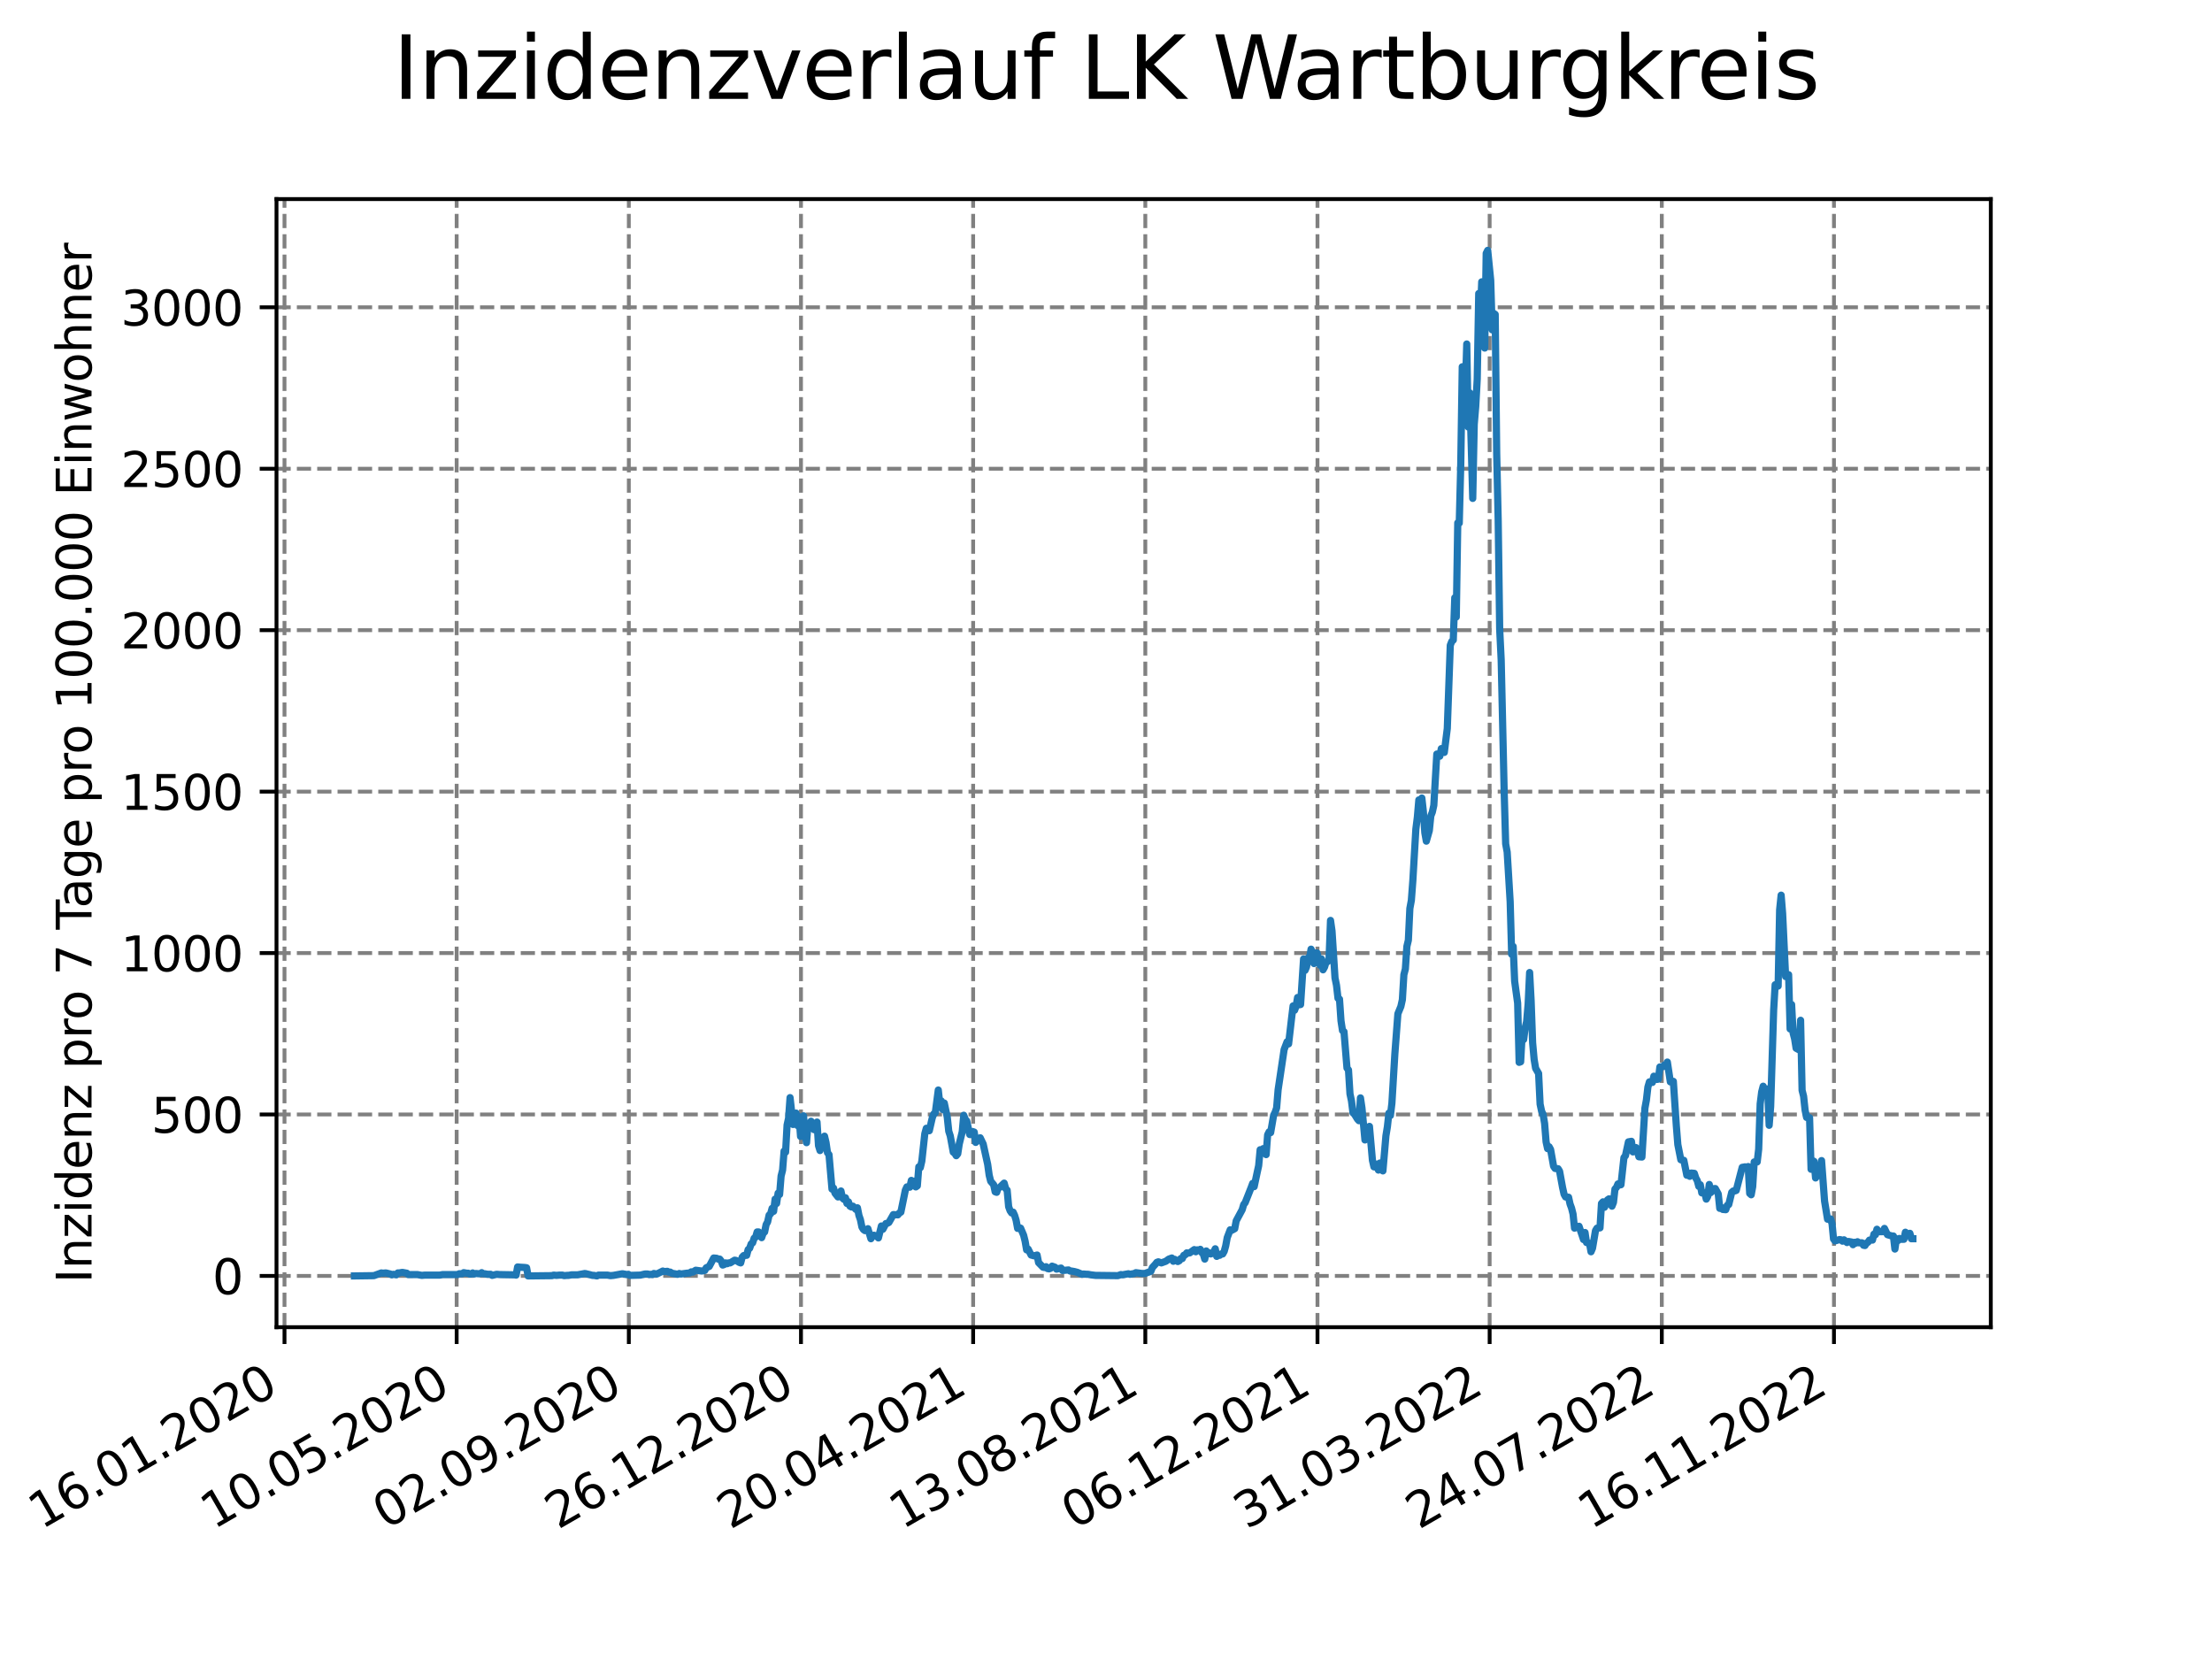 <?xml version="1.0" encoding="utf-8" standalone="no"?>
<!DOCTYPE svg PUBLIC "-//W3C//DTD SVG 1.1//EN"
  "http://www.w3.org/Graphics/SVG/1.1/DTD/svg11.dtd">
<svg xmlns:xlink="http://www.w3.org/1999/xlink" width="460.8pt" height="345.6pt" viewBox="0 0 460.8 345.6" xmlns="http://www.w3.org/2000/svg" version="1.1">
 <defs>
  <style type="text/css">*{stroke-linejoin: round; stroke-linecap: butt}</style>
 </defs>
 <g id="figure_1">
  <g id="patch_1">
   <path d="M 0 345.6 
L 460.8 345.6 
L 460.8 0 
L 0 0 
z
" style="fill: #ffffff"/>
  </g>
  <g id="axes_1">
   <g id="patch_2">
    <path d="M 57.6 276.48 
L 414.72 276.48 
L 414.72 41.472 
L 57.6 41.472 
z
" style="fill: #ffffff"/>
   </g>
   <g id="matplotlib.axis_1">
    <g id="xtick_1">
     <g id="line2d_1">
      <path d="M 59.266 276.48 
L 59.266 41.472 
" clip-path="url(#pef81697535)" style="fill: none; stroke-dasharray: 2.96,1.28; stroke-dashoffset: 0; stroke: #808080; stroke-width: 0.8"/>
     </g>
     <g id="line2d_2">
      <defs>
       <path id="m526fac018f" d="M 0 0 
L 0 3.5 
" style="stroke: #000000; stroke-width: 0.8"/>
      </defs>
      <g>
       <use xlink:href="#m526fac018f" x="59.266" y="276.48" style="stroke: #000000; stroke-width: 0.8"/>
      </g>
     </g>
     <g id="text_1">
      <!-- 16.01.2020 -->
      <g transform="translate(8.641 318.689) rotate(-30) scale(0.1 -0.1)">
       <defs>
        <path id="DejaVuSans-31" d="M 794 531 
L 1825 531 
L 1825 4091 
L 703 3866 
L 703 4441 
L 1819 4666 
L 2450 4666 
L 2450 531 
L 3481 531 
L 3481 0 
L 794 0 
L 794 531 
z
" transform="scale(0.016)"/>
        <path id="DejaVuSans-36" d="M 2113 2584 
Q 1688 2584 1439 2293 
Q 1191 2003 1191 1497 
Q 1191 994 1439 701 
Q 1688 409 2113 409 
Q 2538 409 2786 701 
Q 3034 994 3034 1497 
Q 3034 2003 2786 2293 
Q 2538 2584 2113 2584 
z
M 3366 4563 
L 3366 3988 
Q 3128 4100 2886 4159 
Q 2644 4219 2406 4219 
Q 1781 4219 1451 3797 
Q 1122 3375 1075 2522 
Q 1259 2794 1537 2939 
Q 1816 3084 2150 3084 
Q 2853 3084 3261 2657 
Q 3669 2231 3669 1497 
Q 3669 778 3244 343 
Q 2819 -91 2113 -91 
Q 1303 -91 875 529 
Q 447 1150 447 2328 
Q 447 3434 972 4092 
Q 1497 4750 2381 4750 
Q 2619 4750 2861 4703 
Q 3103 4656 3366 4563 
z
" transform="scale(0.016)"/>
        <path id="DejaVuSans-2e" d="M 684 794 
L 1344 794 
L 1344 0 
L 684 0 
L 684 794 
z
" transform="scale(0.016)"/>
        <path id="DejaVuSans-30" d="M 2034 4250 
Q 1547 4250 1301 3770 
Q 1056 3291 1056 2328 
Q 1056 1369 1301 889 
Q 1547 409 2034 409 
Q 2525 409 2770 889 
Q 3016 1369 3016 2328 
Q 3016 3291 2770 3770 
Q 2525 4250 2034 4250 
z
M 2034 4750 
Q 2819 4750 3233 4129 
Q 3647 3509 3647 2328 
Q 3647 1150 3233 529 
Q 2819 -91 2034 -91 
Q 1250 -91 836 529 
Q 422 1150 422 2328 
Q 422 3509 836 4129 
Q 1250 4750 2034 4750 
z
" transform="scale(0.016)"/>
        <path id="DejaVuSans-32" d="M 1228 531 
L 3431 531 
L 3431 0 
L 469 0 
L 469 531 
Q 828 903 1448 1529 
Q 2069 2156 2228 2338 
Q 2531 2678 2651 2914 
Q 2772 3150 2772 3378 
Q 2772 3750 2511 3984 
Q 2250 4219 1831 4219 
Q 1534 4219 1204 4116 
Q 875 4013 500 3803 
L 500 4441 
Q 881 4594 1212 4672 
Q 1544 4750 1819 4750 
Q 2544 4750 2975 4387 
Q 3406 4025 3406 3419 
Q 3406 3131 3298 2873 
Q 3191 2616 2906 2266 
Q 2828 2175 2409 1742 
Q 1991 1309 1228 531 
z
" transform="scale(0.016)"/>
       </defs>
       <use xlink:href="#DejaVuSans-31"/>
       <use xlink:href="#DejaVuSans-36" x="63.623"/>
       <use xlink:href="#DejaVuSans-2e" x="127.246"/>
       <use xlink:href="#DejaVuSans-30" x="159.033"/>
       <use xlink:href="#DejaVuSans-31" x="222.656"/>
       <use xlink:href="#DejaVuSans-2e" x="286.279"/>
       <use xlink:href="#DejaVuSans-32" x="318.066"/>
       <use xlink:href="#DejaVuSans-30" x="381.689"/>
       <use xlink:href="#DejaVuSans-32" x="445.312"/>
       <use xlink:href="#DejaVuSans-30" x="508.936"/>
      </g>
     </g>
    </g>
    <g id="xtick_2">
     <g id="line2d_3">
      <path d="M 95.131 276.48 
L 95.131 41.472 
" clip-path="url(#pef81697535)" style="fill: none; stroke-dasharray: 2.96,1.28; stroke-dashoffset: 0; stroke: #808080; stroke-width: 0.8"/>
     </g>
     <g id="line2d_4">
      <g>
       <use xlink:href="#m526fac018f" x="95.131" y="276.48" style="stroke: #000000; stroke-width: 0.8"/>
      </g>
     </g>
     <g id="text_2">
      <!-- 10.05.2020 -->
      <g transform="translate(44.505 318.689) rotate(-30) scale(0.1 -0.1)">
       <defs>
        <path id="DejaVuSans-35" d="M 691 4666 
L 3169 4666 
L 3169 4134 
L 1269 4134 
L 1269 2991 
Q 1406 3038 1543 3061 
Q 1681 3084 1819 3084 
Q 2600 3084 3056 2656 
Q 3513 2228 3513 1497 
Q 3513 744 3044 326 
Q 2575 -91 1722 -91 
Q 1428 -91 1123 -41 
Q 819 9 494 109 
L 494 744 
Q 775 591 1075 516 
Q 1375 441 1709 441 
Q 2250 441 2565 725 
Q 2881 1009 2881 1497 
Q 2881 1984 2565 2268 
Q 2250 2553 1709 2553 
Q 1456 2553 1204 2497 
Q 953 2441 691 2322 
L 691 4666 
z
" transform="scale(0.016)"/>
       </defs>
       <use xlink:href="#DejaVuSans-31"/>
       <use xlink:href="#DejaVuSans-30" x="63.623"/>
       <use xlink:href="#DejaVuSans-2e" x="127.246"/>
       <use xlink:href="#DejaVuSans-30" x="159.033"/>
       <use xlink:href="#DejaVuSans-35" x="222.656"/>
       <use xlink:href="#DejaVuSans-2e" x="286.279"/>
       <use xlink:href="#DejaVuSans-32" x="318.066"/>
       <use xlink:href="#DejaVuSans-30" x="381.689"/>
       <use xlink:href="#DejaVuSans-32" x="445.312"/>
       <use xlink:href="#DejaVuSans-30" x="508.936"/>
      </g>
     </g>
    </g>
    <g id="xtick_3">
     <g id="line2d_5">
      <path d="M 130.996 276.48 
L 130.996 41.472 
" clip-path="url(#pef81697535)" style="fill: none; stroke-dasharray: 2.96,1.28; stroke-dashoffset: 0; stroke: #808080; stroke-width: 0.8"/>
     </g>
     <g id="line2d_6">
      <g>
       <use xlink:href="#m526fac018f" x="130.996" y="276.48" style="stroke: #000000; stroke-width: 0.8"/>
      </g>
     </g>
     <g id="text_3">
      <!-- 02.09.2020 -->
      <g transform="translate(80.37 318.689) rotate(-30) scale(0.1 -0.1)">
       <defs>
        <path id="DejaVuSans-39" d="M 703 97 
L 703 672 
Q 941 559 1184 500 
Q 1428 441 1663 441 
Q 2288 441 2617 861 
Q 2947 1281 2994 2138 
Q 2813 1869 2534 1725 
Q 2256 1581 1919 1581 
Q 1219 1581 811 2004 
Q 403 2428 403 3163 
Q 403 3881 828 4315 
Q 1253 4750 1959 4750 
Q 2769 4750 3195 4129 
Q 3622 3509 3622 2328 
Q 3622 1225 3098 567 
Q 2575 -91 1691 -91 
Q 1453 -91 1209 -44 
Q 966 3 703 97 
z
M 1959 2075 
Q 2384 2075 2632 2365 
Q 2881 2656 2881 3163 
Q 2881 3666 2632 3958 
Q 2384 4250 1959 4250 
Q 1534 4250 1286 3958 
Q 1038 3666 1038 3163 
Q 1038 2656 1286 2365 
Q 1534 2075 1959 2075 
z
" transform="scale(0.016)"/>
       </defs>
       <use xlink:href="#DejaVuSans-30"/>
       <use xlink:href="#DejaVuSans-32" x="63.623"/>
       <use xlink:href="#DejaVuSans-2e" x="127.246"/>
       <use xlink:href="#DejaVuSans-30" x="159.033"/>
       <use xlink:href="#DejaVuSans-39" x="222.656"/>
       <use xlink:href="#DejaVuSans-2e" x="286.279"/>
       <use xlink:href="#DejaVuSans-32" x="318.066"/>
       <use xlink:href="#DejaVuSans-30" x="381.689"/>
       <use xlink:href="#DejaVuSans-32" x="445.312"/>
       <use xlink:href="#DejaVuSans-30" x="508.936"/>
      </g>
     </g>
    </g>
    <g id="xtick_4">
     <g id="line2d_7">
      <path d="M 166.86 276.48 
L 166.86 41.472 
" clip-path="url(#pef81697535)" style="fill: none; stroke-dasharray: 2.96,1.28; stroke-dashoffset: 0; stroke: #808080; stroke-width: 0.8"/>
     </g>
     <g id="line2d_8">
      <g>
       <use xlink:href="#m526fac018f" x="166.86" y="276.48" style="stroke: #000000; stroke-width: 0.8"/>
      </g>
     </g>
     <g id="text_4">
      <!-- 26.12.2020 -->
      <g transform="translate(116.235 318.689) rotate(-30) scale(0.1 -0.1)">
       <use xlink:href="#DejaVuSans-32"/>
       <use xlink:href="#DejaVuSans-36" x="63.623"/>
       <use xlink:href="#DejaVuSans-2e" x="127.246"/>
       <use xlink:href="#DejaVuSans-31" x="159.033"/>
       <use xlink:href="#DejaVuSans-32" x="222.656"/>
       <use xlink:href="#DejaVuSans-2e" x="286.279"/>
       <use xlink:href="#DejaVuSans-32" x="318.066"/>
       <use xlink:href="#DejaVuSans-30" x="381.689"/>
       <use xlink:href="#DejaVuSans-32" x="445.312"/>
       <use xlink:href="#DejaVuSans-30" x="508.936"/>
      </g>
     </g>
    </g>
    <g id="xtick_5">
     <g id="line2d_9">
      <path d="M 202.725 276.48 
L 202.725 41.472 
" clip-path="url(#pef81697535)" style="fill: none; stroke-dasharray: 2.96,1.28; stroke-dashoffset: 0; stroke: #808080; stroke-width: 0.8"/>
     </g>
     <g id="line2d_10">
      <g>
       <use xlink:href="#m526fac018f" x="202.725" y="276.48" style="stroke: #000000; stroke-width: 0.8"/>
      </g>
     </g>
     <g id="text_5">
      <!-- 20.04.2021 -->
      <g transform="translate(152.1 318.689) rotate(-30) scale(0.1 -0.1)">
       <defs>
        <path id="DejaVuSans-34" d="M 2419 4116 
L 825 1625 
L 2419 1625 
L 2419 4116 
z
M 2253 4666 
L 3047 4666 
L 3047 1625 
L 3713 1625 
L 3713 1100 
L 3047 1100 
L 3047 0 
L 2419 0 
L 2419 1100 
L 313 1100 
L 313 1709 
L 2253 4666 
z
" transform="scale(0.016)"/>
       </defs>
       <use xlink:href="#DejaVuSans-32"/>
       <use xlink:href="#DejaVuSans-30" x="63.623"/>
       <use xlink:href="#DejaVuSans-2e" x="127.246"/>
       <use xlink:href="#DejaVuSans-30" x="159.033"/>
       <use xlink:href="#DejaVuSans-34" x="222.656"/>
       <use xlink:href="#DejaVuSans-2e" x="286.279"/>
       <use xlink:href="#DejaVuSans-32" x="318.066"/>
       <use xlink:href="#DejaVuSans-30" x="381.689"/>
       <use xlink:href="#DejaVuSans-32" x="445.312"/>
       <use xlink:href="#DejaVuSans-31" x="508.936"/>
      </g>
     </g>
    </g>
    <g id="xtick_6">
     <g id="line2d_11">
      <path d="M 238.59 276.48 
L 238.59 41.472 
" clip-path="url(#pef81697535)" style="fill: none; stroke-dasharray: 2.96,1.28; stroke-dashoffset: 0; stroke: #808080; stroke-width: 0.8"/>
     </g>
     <g id="line2d_12">
      <g>
       <use xlink:href="#m526fac018f" x="238.59" y="276.48" style="stroke: #000000; stroke-width: 0.8"/>
      </g>
     </g>
     <g id="text_6">
      <!-- 13.08.2021 -->
      <g transform="translate(187.965 318.689) rotate(-30) scale(0.1 -0.1)">
       <defs>
        <path id="DejaVuSans-33" d="M 2597 2516 
Q 3050 2419 3304 2112 
Q 3559 1806 3559 1356 
Q 3559 666 3084 287 
Q 2609 -91 1734 -91 
Q 1441 -91 1130 -33 
Q 819 25 488 141 
L 488 750 
Q 750 597 1062 519 
Q 1375 441 1716 441 
Q 2309 441 2620 675 
Q 2931 909 2931 1356 
Q 2931 1769 2642 2001 
Q 2353 2234 1838 2234 
L 1294 2234 
L 1294 2753 
L 1863 2753 
Q 2328 2753 2575 2939 
Q 2822 3125 2822 3475 
Q 2822 3834 2567 4026 
Q 2313 4219 1838 4219 
Q 1578 4219 1281 4162 
Q 984 4106 628 3988 
L 628 4550 
Q 988 4650 1302 4700 
Q 1616 4750 1894 4750 
Q 2613 4750 3031 4423 
Q 3450 4097 3450 3541 
Q 3450 3153 3228 2886 
Q 3006 2619 2597 2516 
z
" transform="scale(0.016)"/>
        <path id="DejaVuSans-38" d="M 2034 2216 
Q 1584 2216 1326 1975 
Q 1069 1734 1069 1313 
Q 1069 891 1326 650 
Q 1584 409 2034 409 
Q 2484 409 2743 651 
Q 3003 894 3003 1313 
Q 3003 1734 2745 1975 
Q 2488 2216 2034 2216 
z
M 1403 2484 
Q 997 2584 770 2862 
Q 544 3141 544 3541 
Q 544 4100 942 4425 
Q 1341 4750 2034 4750 
Q 2731 4750 3128 4425 
Q 3525 4100 3525 3541 
Q 3525 3141 3298 2862 
Q 3072 2584 2669 2484 
Q 3125 2378 3379 2068 
Q 3634 1759 3634 1313 
Q 3634 634 3220 271 
Q 2806 -91 2034 -91 
Q 1263 -91 848 271 
Q 434 634 434 1313 
Q 434 1759 690 2068 
Q 947 2378 1403 2484 
z
M 1172 3481 
Q 1172 3119 1398 2916 
Q 1625 2713 2034 2713 
Q 2441 2713 2670 2916 
Q 2900 3119 2900 3481 
Q 2900 3844 2670 4047 
Q 2441 4250 2034 4250 
Q 1625 4250 1398 4047 
Q 1172 3844 1172 3481 
z
" transform="scale(0.016)"/>
       </defs>
       <use xlink:href="#DejaVuSans-31"/>
       <use xlink:href="#DejaVuSans-33" x="63.623"/>
       <use xlink:href="#DejaVuSans-2e" x="127.246"/>
       <use xlink:href="#DejaVuSans-30" x="159.033"/>
       <use xlink:href="#DejaVuSans-38" x="222.656"/>
       <use xlink:href="#DejaVuSans-2e" x="286.279"/>
       <use xlink:href="#DejaVuSans-32" x="318.066"/>
       <use xlink:href="#DejaVuSans-30" x="381.689"/>
       <use xlink:href="#DejaVuSans-32" x="445.312"/>
       <use xlink:href="#DejaVuSans-31" x="508.936"/>
      </g>
     </g>
    </g>
    <g id="xtick_7">
     <g id="line2d_13">
      <path d="M 274.455 276.48 
L 274.455 41.472 
" clip-path="url(#pef81697535)" style="fill: none; stroke-dasharray: 2.96,1.28; stroke-dashoffset: 0; stroke: #808080; stroke-width: 0.8"/>
     </g>
     <g id="line2d_14">
      <g>
       <use xlink:href="#m526fac018f" x="274.455" y="276.48" style="stroke: #000000; stroke-width: 0.8"/>
      </g>
     </g>
     <g id="text_7">
      <!-- 06.12.2021 -->
      <g transform="translate(223.83 318.689) rotate(-30) scale(0.1 -0.1)">
       <use xlink:href="#DejaVuSans-30"/>
       <use xlink:href="#DejaVuSans-36" x="63.623"/>
       <use xlink:href="#DejaVuSans-2e" x="127.246"/>
       <use xlink:href="#DejaVuSans-31" x="159.033"/>
       <use xlink:href="#DejaVuSans-32" x="222.656"/>
       <use xlink:href="#DejaVuSans-2e" x="286.279"/>
       <use xlink:href="#DejaVuSans-32" x="318.066"/>
       <use xlink:href="#DejaVuSans-30" x="381.689"/>
       <use xlink:href="#DejaVuSans-32" x="445.312"/>
       <use xlink:href="#DejaVuSans-31" x="508.936"/>
      </g>
     </g>
    </g>
    <g id="xtick_8">
     <g id="line2d_15">
      <path d="M 310.32 276.48 
L 310.32 41.472 
" clip-path="url(#pef81697535)" style="fill: none; stroke-dasharray: 2.96,1.28; stroke-dashoffset: 0; stroke: #808080; stroke-width: 0.8"/>
     </g>
     <g id="line2d_16">
      <g>
       <use xlink:href="#m526fac018f" x="310.32" y="276.48" style="stroke: #000000; stroke-width: 0.8"/>
      </g>
     </g>
     <g id="text_8">
      <!-- 31.03.2022 -->
      <g transform="translate(259.694 318.689) rotate(-30) scale(0.1 -0.1)">
       <use xlink:href="#DejaVuSans-33"/>
       <use xlink:href="#DejaVuSans-31" x="63.623"/>
       <use xlink:href="#DejaVuSans-2e" x="127.246"/>
       <use xlink:href="#DejaVuSans-30" x="159.033"/>
       <use xlink:href="#DejaVuSans-33" x="222.656"/>
       <use xlink:href="#DejaVuSans-2e" x="286.279"/>
       <use xlink:href="#DejaVuSans-32" x="318.066"/>
       <use xlink:href="#DejaVuSans-30" x="381.689"/>
       <use xlink:href="#DejaVuSans-32" x="445.312"/>
       <use xlink:href="#DejaVuSans-32" x="508.936"/>
      </g>
     </g>
    </g>
    <g id="xtick_9">
     <g id="line2d_17">
      <path d="M 346.184 276.48 
L 346.184 41.472 
" clip-path="url(#pef81697535)" style="fill: none; stroke-dasharray: 2.96,1.28; stroke-dashoffset: 0; stroke: #808080; stroke-width: 0.8"/>
     </g>
     <g id="line2d_18">
      <g>
       <use xlink:href="#m526fac018f" x="346.184" y="276.48" style="stroke: #000000; stroke-width: 0.8"/>
      </g>
     </g>
     <g id="text_9">
      <!-- 24.07.2022 -->
      <g transform="translate(295.559 318.689) rotate(-30) scale(0.1 -0.1)">
       <defs>
        <path id="DejaVuSans-37" d="M 525 4666 
L 3525 4666 
L 3525 4397 
L 1831 0 
L 1172 0 
L 2766 4134 
L 525 4134 
L 525 4666 
z
" transform="scale(0.016)"/>
       </defs>
       <use xlink:href="#DejaVuSans-32"/>
       <use xlink:href="#DejaVuSans-34" x="63.623"/>
       <use xlink:href="#DejaVuSans-2e" x="127.246"/>
       <use xlink:href="#DejaVuSans-30" x="159.033"/>
       <use xlink:href="#DejaVuSans-37" x="222.656"/>
       <use xlink:href="#DejaVuSans-2e" x="286.279"/>
       <use xlink:href="#DejaVuSans-32" x="318.066"/>
       <use xlink:href="#DejaVuSans-30" x="381.689"/>
       <use xlink:href="#DejaVuSans-32" x="445.312"/>
       <use xlink:href="#DejaVuSans-32" x="508.936"/>
      </g>
     </g>
    </g>
    <g id="xtick_10">
     <g id="line2d_19">
      <path d="M 382.049 276.48 
L 382.049 41.472 
" clip-path="url(#pef81697535)" style="fill: none; stroke-dasharray: 2.96,1.28; stroke-dashoffset: 0; stroke: #808080; stroke-width: 0.8"/>
     </g>
     <g id="line2d_20">
      <g>
       <use xlink:href="#m526fac018f" x="382.049" y="276.48" style="stroke: #000000; stroke-width: 0.8"/>
      </g>
     </g>
     <g id="text_10">
      <!-- 16.11.2022 -->
      <g transform="translate(331.424 318.689) rotate(-30) scale(0.1 -0.1)">
       <use xlink:href="#DejaVuSans-31"/>
       <use xlink:href="#DejaVuSans-36" x="63.623"/>
       <use xlink:href="#DejaVuSans-2e" x="127.246"/>
       <use xlink:href="#DejaVuSans-31" x="159.033"/>
       <use xlink:href="#DejaVuSans-31" x="222.656"/>
       <use xlink:href="#DejaVuSans-2e" x="286.279"/>
       <use xlink:href="#DejaVuSans-32" x="318.066"/>
       <use xlink:href="#DejaVuSans-30" x="381.689"/>
       <use xlink:href="#DejaVuSans-32" x="445.312"/>
       <use xlink:href="#DejaVuSans-32" x="508.936"/>
      </g>
     </g>
    </g>
   </g>
   <g id="matplotlib.axis_2">
    <g id="ytick_1">
     <g id="line2d_21">
      <path d="M 57.6 265.798 
L 414.72 265.798 
" clip-path="url(#pef81697535)" style="fill: none; stroke-dasharray: 2.96,1.28; stroke-dashoffset: 0; stroke: #808080; stroke-width: 0.8"/>
     </g>
     <g id="line2d_22">
      <defs>
       <path id="mb493e7010e" d="M 0 0 
L -3.5 0 
" style="stroke: #000000; stroke-width: 0.8"/>
      </defs>
      <g>
       <use xlink:href="#mb493e7010e" x="57.6" y="265.798" style="stroke: #000000; stroke-width: 0.8"/>
      </g>
     </g>
     <g id="text_11">
      <!-- 0 -->
      <g transform="translate(44.237 269.597) scale(0.1 -0.1)">
       <use xlink:href="#DejaVuSans-30"/>
      </g>
     </g>
    </g>
    <g id="ytick_2">
     <g id="line2d_23">
      <path d="M 57.6 232.167 
L 414.72 232.167 
" clip-path="url(#pef81697535)" style="fill: none; stroke-dasharray: 2.96,1.28; stroke-dashoffset: 0; stroke: #808080; stroke-width: 0.8"/>
     </g>
     <g id="line2d_24">
      <g>
       <use xlink:href="#mb493e7010e" x="57.6" y="232.167" style="stroke: #000000; stroke-width: 0.8"/>
      </g>
     </g>
     <g id="text_12">
      <!-- 500 -->
      <g transform="translate(31.512 235.966) scale(0.1 -0.1)">
       <use xlink:href="#DejaVuSans-35"/>
       <use xlink:href="#DejaVuSans-30" x="63.623"/>
       <use xlink:href="#DejaVuSans-30" x="127.246"/>
      </g>
     </g>
    </g>
    <g id="ytick_3">
     <g id="line2d_25">
      <path d="M 57.6 198.537 
L 414.72 198.537 
" clip-path="url(#pef81697535)" style="fill: none; stroke-dasharray: 2.96,1.28; stroke-dashoffset: 0; stroke: #808080; stroke-width: 0.8"/>
     </g>
     <g id="line2d_26">
      <g>
       <use xlink:href="#mb493e7010e" x="57.6" y="198.537" style="stroke: #000000; stroke-width: 0.8"/>
      </g>
     </g>
     <g id="text_13">
      <!-- 1000 -->
      <g transform="translate(25.15 202.336) scale(0.1 -0.1)">
       <use xlink:href="#DejaVuSans-31"/>
       <use xlink:href="#DejaVuSans-30" x="63.623"/>
       <use xlink:href="#DejaVuSans-30" x="127.246"/>
       <use xlink:href="#DejaVuSans-30" x="190.869"/>
      </g>
     </g>
    </g>
    <g id="ytick_4">
     <g id="line2d_27">
      <path d="M 57.6 164.906 
L 414.72 164.906 
" clip-path="url(#pef81697535)" style="fill: none; stroke-dasharray: 2.96,1.28; stroke-dashoffset: 0; stroke: #808080; stroke-width: 0.8"/>
     </g>
     <g id="line2d_28">
      <g>
       <use xlink:href="#mb493e7010e" x="57.6" y="164.906" style="stroke: #000000; stroke-width: 0.8"/>
      </g>
     </g>
     <g id="text_14">
      <!-- 1500 -->
      <g transform="translate(25.15 168.705) scale(0.1 -0.1)">
       <use xlink:href="#DejaVuSans-31"/>
       <use xlink:href="#DejaVuSans-35" x="63.623"/>
       <use xlink:href="#DejaVuSans-30" x="127.246"/>
       <use xlink:href="#DejaVuSans-30" x="190.869"/>
      </g>
     </g>
    </g>
    <g id="ytick_5">
     <g id="line2d_29">
      <path d="M 57.6 131.275 
L 414.72 131.275 
" clip-path="url(#pef81697535)" style="fill: none; stroke-dasharray: 2.96,1.28; stroke-dashoffset: 0; stroke: #808080; stroke-width: 0.8"/>
     </g>
     <g id="line2d_30">
      <g>
       <use xlink:href="#mb493e7010e" x="57.6" y="131.275" style="stroke: #000000; stroke-width: 0.8"/>
      </g>
     </g>
     <g id="text_15">
      <!-- 2000 -->
      <g transform="translate(25.15 135.074) scale(0.1 -0.1)">
       <use xlink:href="#DejaVuSans-32"/>
       <use xlink:href="#DejaVuSans-30" x="63.623"/>
       <use xlink:href="#DejaVuSans-30" x="127.246"/>
       <use xlink:href="#DejaVuSans-30" x="190.869"/>
      </g>
     </g>
    </g>
    <g id="ytick_6">
     <g id="line2d_31">
      <path d="M 57.6 97.645 
L 414.72 97.645 
" clip-path="url(#pef81697535)" style="fill: none; stroke-dasharray: 2.96,1.28; stroke-dashoffset: 0; stroke: #808080; stroke-width: 0.8"/>
     </g>
     <g id="line2d_32">
      <g>
       <use xlink:href="#mb493e7010e" x="57.6" y="97.645" style="stroke: #000000; stroke-width: 0.8"/>
      </g>
     </g>
     <g id="text_16">
      <!-- 2500 -->
      <g transform="translate(25.15 101.444) scale(0.1 -0.1)">
       <use xlink:href="#DejaVuSans-32"/>
       <use xlink:href="#DejaVuSans-35" x="63.623"/>
       <use xlink:href="#DejaVuSans-30" x="127.246"/>
       <use xlink:href="#DejaVuSans-30" x="190.869"/>
      </g>
     </g>
    </g>
    <g id="ytick_7">
     <g id="line2d_33">
      <path d="M 57.6 64.014 
L 414.72 64.014 
" clip-path="url(#pef81697535)" style="fill: none; stroke-dasharray: 2.96,1.28; stroke-dashoffset: 0; stroke: #808080; stroke-width: 0.8"/>
     </g>
     <g id="line2d_34">
      <g>
       <use xlink:href="#mb493e7010e" x="57.6" y="64.014" style="stroke: #000000; stroke-width: 0.8"/>
      </g>
     </g>
     <g id="text_17">
      <!-- 3000 -->
      <g transform="translate(25.15 67.813) scale(0.1 -0.1)">
       <use xlink:href="#DejaVuSans-33"/>
       <use xlink:href="#DejaVuSans-30" x="63.623"/>
       <use xlink:href="#DejaVuSans-30" x="127.246"/>
       <use xlink:href="#DejaVuSans-30" x="190.869"/>
      </g>
     </g>
    </g>
    <g id="text_18">
     <!-- Inzidenz pro 7 Tage pro 100.000 Einwohner -->
     <g transform="translate(19.07 267.301) rotate(-90) scale(0.1 -0.1)">
      <defs>
       <path id="DejaVuSans-49" d="M 628 4666 
L 1259 4666 
L 1259 0 
L 628 0 
L 628 4666 
z
" transform="scale(0.016)"/>
       <path id="DejaVuSans-6e" d="M 3513 2113 
L 3513 0 
L 2938 0 
L 2938 2094 
Q 2938 2591 2744 2837 
Q 2550 3084 2163 3084 
Q 1697 3084 1428 2787 
Q 1159 2491 1159 1978 
L 1159 0 
L 581 0 
L 581 3500 
L 1159 3500 
L 1159 2956 
Q 1366 3272 1645 3428 
Q 1925 3584 2291 3584 
Q 2894 3584 3203 3211 
Q 3513 2838 3513 2113 
z
" transform="scale(0.016)"/>
       <path id="DejaVuSans-7a" d="M 353 3500 
L 3084 3500 
L 3084 2975 
L 922 459 
L 3084 459 
L 3084 0 
L 275 0 
L 275 525 
L 2438 3041 
L 353 3041 
L 353 3500 
z
" transform="scale(0.016)"/>
       <path id="DejaVuSans-69" d="M 603 3500 
L 1178 3500 
L 1178 0 
L 603 0 
L 603 3500 
z
M 603 4863 
L 1178 4863 
L 1178 4134 
L 603 4134 
L 603 4863 
z
" transform="scale(0.016)"/>
       <path id="DejaVuSans-64" d="M 2906 2969 
L 2906 4863 
L 3481 4863 
L 3481 0 
L 2906 0 
L 2906 525 
Q 2725 213 2448 61 
Q 2172 -91 1784 -91 
Q 1150 -91 751 415 
Q 353 922 353 1747 
Q 353 2572 751 3078 
Q 1150 3584 1784 3584 
Q 2172 3584 2448 3432 
Q 2725 3281 2906 2969 
z
M 947 1747 
Q 947 1113 1208 752 
Q 1469 391 1925 391 
Q 2381 391 2643 752 
Q 2906 1113 2906 1747 
Q 2906 2381 2643 2742 
Q 2381 3103 1925 3103 
Q 1469 3103 1208 2742 
Q 947 2381 947 1747 
z
" transform="scale(0.016)"/>
       <path id="DejaVuSans-65" d="M 3597 1894 
L 3597 1613 
L 953 1613 
Q 991 1019 1311 708 
Q 1631 397 2203 397 
Q 2534 397 2845 478 
Q 3156 559 3463 722 
L 3463 178 
Q 3153 47 2828 -22 
Q 2503 -91 2169 -91 
Q 1331 -91 842 396 
Q 353 884 353 1716 
Q 353 2575 817 3079 
Q 1281 3584 2069 3584 
Q 2775 3584 3186 3129 
Q 3597 2675 3597 1894 
z
M 3022 2063 
Q 3016 2534 2758 2815 
Q 2500 3097 2075 3097 
Q 1594 3097 1305 2825 
Q 1016 2553 972 2059 
L 3022 2063 
z
" transform="scale(0.016)"/>
       <path id="DejaVuSans-20" transform="scale(0.016)"/>
       <path id="DejaVuSans-70" d="M 1159 525 
L 1159 -1331 
L 581 -1331 
L 581 3500 
L 1159 3500 
L 1159 2969 
Q 1341 3281 1617 3432 
Q 1894 3584 2278 3584 
Q 2916 3584 3314 3078 
Q 3713 2572 3713 1747 
Q 3713 922 3314 415 
Q 2916 -91 2278 -91 
Q 1894 -91 1617 61 
Q 1341 213 1159 525 
z
M 3116 1747 
Q 3116 2381 2855 2742 
Q 2594 3103 2138 3103 
Q 1681 3103 1420 2742 
Q 1159 2381 1159 1747 
Q 1159 1113 1420 752 
Q 1681 391 2138 391 
Q 2594 391 2855 752 
Q 3116 1113 3116 1747 
z
" transform="scale(0.016)"/>
       <path id="DejaVuSans-72" d="M 2631 2963 
Q 2534 3019 2420 3045 
Q 2306 3072 2169 3072 
Q 1681 3072 1420 2755 
Q 1159 2438 1159 1844 
L 1159 0 
L 581 0 
L 581 3500 
L 1159 3500 
L 1159 2956 
Q 1341 3275 1631 3429 
Q 1922 3584 2338 3584 
Q 2397 3584 2469 3576 
Q 2541 3569 2628 3553 
L 2631 2963 
z
" transform="scale(0.016)"/>
       <path id="DejaVuSans-6f" d="M 1959 3097 
Q 1497 3097 1228 2736 
Q 959 2375 959 1747 
Q 959 1119 1226 758 
Q 1494 397 1959 397 
Q 2419 397 2687 759 
Q 2956 1122 2956 1747 
Q 2956 2369 2687 2733 
Q 2419 3097 1959 3097 
z
M 1959 3584 
Q 2709 3584 3137 3096 
Q 3566 2609 3566 1747 
Q 3566 888 3137 398 
Q 2709 -91 1959 -91 
Q 1206 -91 779 398 
Q 353 888 353 1747 
Q 353 2609 779 3096 
Q 1206 3584 1959 3584 
z
" transform="scale(0.016)"/>
       <path id="DejaVuSans-54" d="M -19 4666 
L 3928 4666 
L 3928 4134 
L 2272 4134 
L 2272 0 
L 1638 0 
L 1638 4134 
L -19 4134 
L -19 4666 
z
" transform="scale(0.016)"/>
       <path id="DejaVuSans-61" d="M 2194 1759 
Q 1497 1759 1228 1600 
Q 959 1441 959 1056 
Q 959 750 1161 570 
Q 1363 391 1709 391 
Q 2188 391 2477 730 
Q 2766 1069 2766 1631 
L 2766 1759 
L 2194 1759 
z
M 3341 1997 
L 3341 0 
L 2766 0 
L 2766 531 
Q 2569 213 2275 61 
Q 1981 -91 1556 -91 
Q 1019 -91 701 211 
Q 384 513 384 1019 
Q 384 1609 779 1909 
Q 1175 2209 1959 2209 
L 2766 2209 
L 2766 2266 
Q 2766 2663 2505 2880 
Q 2244 3097 1772 3097 
Q 1472 3097 1187 3025 
Q 903 2953 641 2809 
L 641 3341 
Q 956 3463 1253 3523 
Q 1550 3584 1831 3584 
Q 2591 3584 2966 3190 
Q 3341 2797 3341 1997 
z
" transform="scale(0.016)"/>
       <path id="DejaVuSans-67" d="M 2906 1791 
Q 2906 2416 2648 2759 
Q 2391 3103 1925 3103 
Q 1463 3103 1205 2759 
Q 947 2416 947 1791 
Q 947 1169 1205 825 
Q 1463 481 1925 481 
Q 2391 481 2648 825 
Q 2906 1169 2906 1791 
z
M 3481 434 
Q 3481 -459 3084 -895 
Q 2688 -1331 1869 -1331 
Q 1566 -1331 1297 -1286 
Q 1028 -1241 775 -1147 
L 775 -588 
Q 1028 -725 1275 -790 
Q 1522 -856 1778 -856 
Q 2344 -856 2625 -561 
Q 2906 -266 2906 331 
L 2906 616 
Q 2728 306 2450 153 
Q 2172 0 1784 0 
Q 1141 0 747 490 
Q 353 981 353 1791 
Q 353 2603 747 3093 
Q 1141 3584 1784 3584 
Q 2172 3584 2450 3431 
Q 2728 3278 2906 2969 
L 2906 3500 
L 3481 3500 
L 3481 434 
z
" transform="scale(0.016)"/>
       <path id="DejaVuSans-45" d="M 628 4666 
L 3578 4666 
L 3578 4134 
L 1259 4134 
L 1259 2753 
L 3481 2753 
L 3481 2222 
L 1259 2222 
L 1259 531 
L 3634 531 
L 3634 0 
L 628 0 
L 628 4666 
z
" transform="scale(0.016)"/>
       <path id="DejaVuSans-77" d="M 269 3500 
L 844 3500 
L 1563 769 
L 2278 3500 
L 2956 3500 
L 3675 769 
L 4391 3500 
L 4966 3500 
L 4050 0 
L 3372 0 
L 2619 2869 
L 1863 0 
L 1184 0 
L 269 3500 
z
" transform="scale(0.016)"/>
       <path id="DejaVuSans-68" d="M 3513 2113 
L 3513 0 
L 2938 0 
L 2938 2094 
Q 2938 2591 2744 2837 
Q 2550 3084 2163 3084 
Q 1697 3084 1428 2787 
Q 1159 2491 1159 1978 
L 1159 0 
L 581 0 
L 581 4863 
L 1159 4863 
L 1159 2956 
Q 1366 3272 1645 3428 
Q 1925 3584 2291 3584 
Q 2894 3584 3203 3211 
Q 3513 2838 3513 2113 
z
" transform="scale(0.016)"/>
      </defs>
      <use xlink:href="#DejaVuSans-49"/>
      <use xlink:href="#DejaVuSans-6e" x="29.492"/>
      <use xlink:href="#DejaVuSans-7a" x="92.871"/>
      <use xlink:href="#DejaVuSans-69" x="145.361"/>
      <use xlink:href="#DejaVuSans-64" x="173.145"/>
      <use xlink:href="#DejaVuSans-65" x="236.621"/>
      <use xlink:href="#DejaVuSans-6e" x="298.145"/>
      <use xlink:href="#DejaVuSans-7a" x="361.523"/>
      <use xlink:href="#DejaVuSans-20" x="414.014"/>
      <use xlink:href="#DejaVuSans-70" x="445.801"/>
      <use xlink:href="#DejaVuSans-72" x="509.277"/>
      <use xlink:href="#DejaVuSans-6f" x="548.141"/>
      <use xlink:href="#DejaVuSans-20" x="609.322"/>
      <use xlink:href="#DejaVuSans-37" x="641.109"/>
      <use xlink:href="#DejaVuSans-20" x="704.732"/>
      <use xlink:href="#DejaVuSans-54" x="736.52"/>
      <use xlink:href="#DejaVuSans-61" x="781.104"/>
      <use xlink:href="#DejaVuSans-67" x="842.383"/>
      <use xlink:href="#DejaVuSans-65" x="905.859"/>
      <use xlink:href="#DejaVuSans-20" x="967.383"/>
      <use xlink:href="#DejaVuSans-70" x="999.17"/>
      <use xlink:href="#DejaVuSans-72" x="1062.646"/>
      <use xlink:href="#DejaVuSans-6f" x="1101.51"/>
      <use xlink:href="#DejaVuSans-20" x="1162.691"/>
      <use xlink:href="#DejaVuSans-31" x="1194.479"/>
      <use xlink:href="#DejaVuSans-30" x="1258.102"/>
      <use xlink:href="#DejaVuSans-30" x="1321.725"/>
      <use xlink:href="#DejaVuSans-2e" x="1385.348"/>
      <use xlink:href="#DejaVuSans-30" x="1417.135"/>
      <use xlink:href="#DejaVuSans-30" x="1480.758"/>
      <use xlink:href="#DejaVuSans-30" x="1544.381"/>
      <use xlink:href="#DejaVuSans-20" x="1608.004"/>
      <use xlink:href="#DejaVuSans-45" x="1639.791"/>
      <use xlink:href="#DejaVuSans-69" x="1702.975"/>
      <use xlink:href="#DejaVuSans-6e" x="1730.758"/>
      <use xlink:href="#DejaVuSans-77" x="1794.137"/>
      <use xlink:href="#DejaVuSans-6f" x="1875.924"/>
      <use xlink:href="#DejaVuSans-68" x="1937.105"/>
      <use xlink:href="#DejaVuSans-6e" x="2000.484"/>
      <use xlink:href="#DejaVuSans-65" x="2063.863"/>
      <use xlink:href="#DejaVuSans-72" x="2125.387"/>
     </g>
    </g>
   </g>
   <g id="line2d_35">
    <path d="M 73.833 265.798 
L 77.887 265.741 
L 79.446 265.176 
L 79.758 265.232 
L 80.382 265.176 
L 81.318 265.402 
L 81.629 265.572 
L 81.941 265.459 
L 82.565 265.572 
L 82.877 265.176 
L 83.189 265.176 
L 83.813 265.063 
L 84.436 265.176 
L 84.748 265.232 
L 85.06 265.515 
L 86.931 265.515 
L 87.555 265.628 
L 87.867 265.685 
L 88.491 265.628 
L 91.609 265.628 
L 92.233 265.515 
L 95.352 265.515 
L 95.663 265.346 
L 96.287 265.346 
L 96.599 265.119 
L 97.223 265.232 
L 97.535 265.232 
L 97.847 265.402 
L 98.158 265.402 
L 98.47 265.176 
L 98.782 265.402 
L 99.094 265.289 
L 99.718 265.346 
L 100.03 265.346 
L 100.342 265.119 
L 100.653 265.346 
L 100.965 265.346 
L 101.589 265.459 
L 102.213 265.459 
L 102.525 265.685 
L 103.46 265.459 
L 104.084 265.515 
L 107.203 265.572 
L 107.514 265.628 
L 107.826 263.932 
L 108.45 263.989 
L 109.386 264.045 
L 109.698 264.102 
L 110.009 265.798 
L 114.999 265.741 
L 115.311 265.628 
L 115.935 265.685 
L 116.559 265.628 
L 117.182 265.628 
L 117.494 265.741 
L 118.118 265.685 
L 118.43 265.685 
L 119.054 265.572 
L 120.301 265.572 
L 120.925 265.459 
L 121.86 265.289 
L 122.796 265.515 
L 123.42 265.685 
L 123.732 265.685 
L 124.355 265.798 
L 124.667 265.628 
L 126.538 265.628 
L 127.162 265.741 
L 127.786 265.685 
L 129.657 265.346 
L 130.593 265.515 
L 130.905 265.459 
L 131.216 265.685 
L 133.4 265.628 
L 134.335 265.402 
L 134.959 265.402 
L 135.271 265.515 
L 135.583 265.459 
L 135.894 265.515 
L 136.206 265.289 
L 136.83 265.402 
L 138.078 264.78 
L 138.389 264.893 
L 139.013 264.837 
L 139.325 265.006 
L 139.637 265.006 
L 139.949 265.232 
L 141.196 265.459 
L 141.508 265.289 
L 141.82 265.402 
L 143.067 265.232 
L 143.691 265.176 
L 144.003 264.95 
L 144.315 265.006 
L 144.939 264.611 
L 146.186 264.78 
L 146.81 264.667 
L 147.122 264.102 
L 147.745 263.819 
L 148.681 262.067 
L 149.305 262.123 
L 149.617 262.293 
L 149.929 262.293 
L 150.24 262.688 
L 150.552 263.536 
L 150.864 263.423 
L 151.176 263.084 
L 151.488 263.254 
L 151.8 263.084 
L 152.112 263.084 
L 153.047 262.519 
L 153.359 262.575 
L 153.983 262.971 
L 154.295 263.084 
L 154.607 261.897 
L 154.918 261.558 
L 155.542 261.501 
L 155.854 260.314 
L 156.166 260.031 
L 156.478 259.127 
L 156.79 258.901 
L 157.101 257.94 
L 157.413 257.713 
L 157.725 256.639 
L 158.037 256.639 
L 158.349 256.922 
L 158.661 257.826 
L 158.973 256.922 
L 159.285 256.639 
L 159.596 255.113 
L 159.908 254.547 
L 160.22 253.134 
L 160.532 252.851 
L 160.844 251.721 
L 161.156 252.343 
L 161.468 249.799 
L 161.779 250.703 
L 162.091 248.555 
L 162.403 248.837 
L 162.715 244.993 
L 163.027 243.749 
L 163.339 239.792 
L 163.651 240.018 
L 163.963 234.365 
L 164.274 232.951 
L 164.586 228.655 
L 165.21 234.252 
L 165.522 233.969 
L 165.834 231.877 
L 166.146 234.478 
L 166.458 232.612 
L 166.769 236.739 
L 167.393 232.443 
L 167.705 236.287 
L 168.017 238.039 
L 168.329 234.025 
L 168.641 234.987 
L 168.952 233.573 
L 169.576 235.326 
L 169.888 234.76 
L 170.2 233.743 
L 170.512 238.661 
L 170.824 239.679 
L 171.136 236.965 
L 171.447 237.191 
L 171.759 236.683 
L 172.071 237.983 
L 172.383 240.131 
L 172.695 240.527 
L 173.319 247.707 
L 173.63 247.481 
L 173.942 248.555 
L 174.566 249.346 
L 174.878 248.951 
L 175.19 248.103 
L 175.502 249.572 
L 175.814 249.855 
L 176.125 249.516 
L 176.437 250.703 
L 176.749 250.364 
L 177.061 251.268 
L 177.373 251.438 
L 177.685 251.268 
L 178.308 251.947 
L 178.62 251.608 
L 178.932 253.191 
L 179.244 254.095 
L 179.556 255.622 
L 179.868 256.13 
L 180.18 256.357 
L 180.803 255.961 
L 181.427 258.053 
L 181.739 257.544 
L 182.051 257.318 
L 182.675 257.544 
L 182.987 257.883 
L 183.61 255.395 
L 183.922 256.074 
L 184.546 254.887 
L 184.858 254.83 
L 185.17 254.661 
L 186.105 253.021 
L 187.041 253.078 
L 187.353 252.682 
L 187.665 252.512 
L 188.6 247.933 
L 188.912 247.255 
L 189.536 247.311 
L 189.848 245.898 
L 190.159 246.35 
L 190.471 246.067 
L 190.783 247.255 
L 191.095 247.028 
L 191.407 243.071 
L 191.719 243.241 
L 192.031 241.884 
L 192.654 236.174 
L 192.966 235.043 
L 193.278 235.213 
L 193.59 235.552 
L 194.214 232.838 
L 194.526 232.047 
L 194.837 231.821 
L 195.461 227.072 
L 195.773 229.898 
L 196.085 229.333 
L 196.397 231.142 
L 196.709 229.785 
L 197.332 232.725 
L 197.644 235.665 
L 197.956 236.626 
L 198.58 240.018 
L 198.892 240.244 
L 199.204 240.753 
L 199.516 240.357 
L 199.827 238.322 
L 200.451 235.778 
L 200.763 232.329 
L 201.075 233.177 
L 201.387 233.517 
L 202.01 236.343 
L 202.322 236.343 
L 202.634 235.721 
L 202.946 235.835 
L 203.258 237.983 
L 204.194 237.022 
L 204.817 238.322 
L 205.753 242.562 
L 206.065 244.824 
L 206.377 246.067 
L 207 246.802 
L 207.312 248.272 
L 207.624 248.385 
L 207.936 247.481 
L 208.248 247.368 
L 209.183 246.463 
L 209.495 247.594 
L 209.807 247.933 
L 210.119 251.382 
L 210.431 252.23 
L 210.743 252.682 
L 211.055 252.512 
L 211.366 253.191 
L 211.678 254.208 
L 211.99 255.904 
L 212.302 255.735 
L 212.614 255.848 
L 213.238 257.318 
L 213.55 258.561 
L 213.861 260.371 
L 214.173 260.201 
L 214.797 261.445 
L 215.421 261.614 
L 216.045 261.445 
L 216.356 263.028 
L 217.292 263.989 
L 217.604 264.045 
L 217.916 263.876 
L 218.228 264.271 
L 218.539 264.328 
L 218.851 264.215 
L 219.163 263.763 
L 219.787 263.989 
L 220.099 264.384 
L 221.034 264.158 
L 221.346 264.667 
L 221.97 264.611 
L 222.594 264.554 
L 222.906 264.78 
L 223.217 264.78 
L 223.841 264.893 
L 224.465 265.063 
L 225.401 265.459 
L 225.712 265.402 
L 226.336 265.459 
L 226.648 265.459 
L 227.272 265.572 
L 228.207 265.685 
L 232.885 265.741 
L 233.509 265.515 
L 233.821 265.572 
L 235.068 265.346 
L 235.38 265.459 
L 236.316 265.289 
L 236.628 265.119 
L 237.875 265.289 
L 238.499 265.289 
L 239.746 264.837 
L 240.058 264.045 
L 240.682 263.367 
L 240.994 262.971 
L 241.306 262.858 
L 241.93 263.084 
L 242.865 262.745 
L 243.489 262.293 
L 244.113 262.067 
L 244.425 262.745 
L 244.736 262.349 
L 245.36 262.801 
L 245.672 262.632 
L 245.984 262.18 
L 246.296 262.18 
L 246.608 261.501 
L 246.919 261.388 
L 247.231 260.992 
L 247.543 261.049 
L 247.855 260.992 
L 248.791 260.314 
L 249.103 260.766 
L 249.414 260.371 
L 249.726 260.54 
L 250.038 260.257 
L 250.35 260.936 
L 250.662 261.219 
L 250.974 262.293 
L 251.286 260.597 
L 251.597 261.219 
L 251.909 260.992 
L 252.221 261.219 
L 252.533 261.105 
L 252.845 260.766 
L 253.157 260.144 
L 253.469 261.727 
L 253.781 261.501 
L 254.092 261.501 
L 254.404 261.219 
L 254.716 261.219 
L 255.028 260.653 
L 255.34 259.522 
L 255.652 257.826 
L 256.275 256.187 
L 256.587 256.3 
L 257.211 255.961 
L 257.523 254.321 
L 258.77 252.003 
L 259.082 250.929 
L 259.394 250.534 
L 260.642 247.368 
L 260.954 246.52 
L 261.265 247.198 
L 261.889 244.258 
L 262.201 242.845 
L 262.513 239.509 
L 262.825 240.188 
L 263.137 239.283 
L 263.448 239.396 
L 263.76 240.527 
L 264.072 236.4 
L 264.384 235.778 
L 264.696 235.948 
L 265.32 232.329 
L 265.632 231.708 
L 265.943 230.803 
L 266.255 227.015 
L 267.503 218.648 
L 268.126 217.009 
L 268.438 217.461 
L 269.062 212.09 
L 269.374 209.546 
L 269.686 210.451 
L 269.998 209.603 
L 270.31 207.793 
L 270.621 209.32 
L 270.933 209.263 
L 271.557 199.766 
L 271.869 202.14 
L 272.181 201.405 
L 272.493 199.539 
L 272.804 199.653 
L 273.116 197.73 
L 273.428 198.522 
L 273.74 200.727 
L 274.052 198.522 
L 274.364 198.522 
L 274.988 201.066 
L 275.299 199.766 
L 275.611 202.027 
L 275.923 201.462 
L 276.235 200.444 
L 276.547 200.331 
L 276.859 199.992 
L 277.171 191.738 
L 277.483 193.943 
L 278.106 203.723 
L 278.418 205.249 
L 278.73 207.963 
L 279.042 208.133 
L 279.354 212.655 
L 279.666 214.691 
L 279.977 214.917 
L 280.601 222.492 
L 280.913 222.888 
L 281.225 227.863 
L 281.537 229.333 
L 281.849 231.821 
L 282.161 232.103 
L 282.784 233.121 
L 283.096 233.46 
L 283.408 228.711 
L 283.72 230.803 
L 284.344 237.474 
L 284.655 237.078 
L 284.967 234.873 
L 285.279 234.647 
L 285.903 241.714 
L 286.215 243.071 
L 286.527 243.128 
L 286.839 242.506 
L 287.15 243.749 
L 287.462 242.279 
L 287.774 243.467 
L 288.086 243.919 
L 288.71 236.626 
L 289.022 234.704 
L 289.333 231.877 
L 289.645 232.386 
L 289.957 229.842 
L 290.581 219.44 
L 291.205 211.186 
L 291.828 209.659 
L 292.14 208.246 
L 292.452 203.045 
L 292.764 201.857 
L 293.076 197.165 
L 293.388 195.865 
L 293.7 189.25 
L 294.012 187.554 
L 294.323 183.427 
L 294.947 172.742 
L 295.259 170.255 
L 295.571 166.636 
L 295.883 167.598 
L 296.195 166.241 
L 296.506 169.011 
L 296.818 173.477 
L 297.13 175.23 
L 297.754 173.025 
L 298.066 169.972 
L 298.378 169.18 
L 298.69 167.767 
L 299.313 157.082 
L 299.937 157.534 
L 300.249 155.951 
L 300.873 156.743 
L 301.496 151.768 
L 302.12 134.412 
L 302.432 133.62 
L 302.744 133.338 
L 303.056 124.518 
L 303.368 128.532 
L 303.679 108.915 
L 303.991 108.971 
L 304.303 96.703 
L 304.615 76.407 
L 304.927 76.351 
L 305.239 82.004 
L 305.551 71.659 
L 305.862 88.958 
L 306.174 81.835 
L 306.798 103.827 
L 307.11 88.393 
L 307.422 84.661 
L 307.734 78.952 
L 308.046 61.143 
L 308.357 66.514 
L 308.669 58.712 
L 308.981 64.479 
L 309.293 72.507 
L 309.605 52.776 
L 309.917 52.154 
L 310.541 58.373 
L 310.852 68.719 
L 311.164 65.27 
L 311.476 65.496 
L 311.788 94.385 
L 312.1 108.349 
L 312.412 131.076 
L 312.724 137.465 
L 313.347 164.94 
L 313.659 175.795 
L 313.971 177.491 
L 314.595 187.837 
L 314.907 198.805 
L 315.219 197.165 
L 315.53 204.401 
L 316.154 208.981 
L 316.466 221.305 
L 316.778 221.192 
L 317.09 215.595 
L 317.402 216.556 
L 317.713 214.125 
L 318.025 212.825 
L 318.337 209.207 
L 318.649 202.592 
L 318.961 208.472 
L 319.273 217.235 
L 319.585 220.683 
L 319.897 222.549 
L 320.52 223.623 
L 320.832 230.012 
L 321.144 231.481 
L 321.456 232.16 
L 321.768 234.025 
L 322.08 237.87 
L 322.391 239.283 
L 322.703 238.887 
L 323.015 239.453 
L 323.639 242.958 
L 323.951 243.41 
L 324.575 243.467 
L 324.886 243.976 
L 325.51 247.368 
L 325.822 248.781 
L 326.134 249.346 
L 326.758 249.403 
L 327.07 250.816 
L 327.381 251.664 
L 327.693 252.908 
L 328.005 255.848 
L 328.629 255.509 
L 328.941 255.452 
L 329.876 258.222 
L 330.188 256.752 
L 330.5 258.844 
L 331.124 259.014 
L 331.436 260.766 
L 331.748 260.031 
L 332.371 256.357 
L 332.683 255.848 
L 333.307 255.791 
L 333.619 250.703 
L 333.931 250.364 
L 334.242 251.495 
L 334.554 250.873 
L 334.866 249.968 
L 335.178 249.742 
L 335.49 249.799 
L 335.802 251.268 
L 336.114 250.477 
L 336.426 247.707 
L 336.737 247.368 
L 337.049 246.633 
L 337.361 246.859 
L 337.673 246.802 
L 338.297 241.149 
L 338.609 240.753 
L 339.232 237.87 
L 339.856 237.757 
L 340.168 239.962 
L 340.48 239.679 
L 340.792 239.057 
L 341.104 239.849 
L 341.415 240.979 
L 342.039 241.036 
L 342.663 230.86 
L 342.975 229.164 
L 343.287 226.45 
L 343.599 225.376 
L 343.91 225.376 
L 344.222 225.489 
L 344.534 224.188 
L 345.158 224.867 
L 345.47 224.81 
L 345.782 222.266 
L 346.405 222.21 
L 346.717 221.871 
L 347.029 222.153 
L 347.341 221.249 
L 347.965 225.376 
L 348.588 225.263 
L 349.212 234.534 
L 349.524 238.435 
L 350.148 241.601 
L 350.771 241.714 
L 351.395 244.824 
L 351.707 244.371 
L 352.019 245.05 
L 352.331 244.371 
L 352.955 244.428 
L 353.266 245.389 
L 353.578 245.954 
L 353.89 247.141 
L 354.202 246.802 
L 354.514 248.498 
L 355.138 248.498 
L 355.449 249.799 
L 355.761 249.233 
L 356.073 246.746 
L 356.385 248.442 
L 356.697 247.65 
L 357.321 247.594 
L 357.944 248.724 
L 358.256 251.721 
L 358.568 251.495 
L 358.88 251.947 
L 359.504 252.003 
L 359.816 251.099 
L 360.128 250.929 
L 360.751 248.385 
L 361.063 248.103 
L 361.375 248.103 
L 361.687 247.989 
L 362.622 244.371 
L 362.934 243.184 
L 363.558 243.071 
L 363.87 243.184 
L 364.182 243.014 
L 364.494 248.611 
L 364.806 248.894 
L 365.117 247.198 
L 365.429 242.053 
L 366.053 242.053 
L 366.365 239.396 
L 366.677 229.955 
L 366.989 227.467 
L 367.3 226.28 
L 367.612 227.128 
L 367.924 226.902 
L 368.236 226.846 
L 368.548 234.421 
L 368.86 230.52 
L 369.484 210.451 
L 369.795 205.136 
L 370.107 205.363 
L 370.419 205.419 
L 370.731 189.533 
L 371.043 186.48 
L 371.355 190.324 
L 371.978 203.44 
L 372.602 203.045 
L 372.914 214.351 
L 373.226 209.263 
L 373.538 215.199 
L 373.85 216.387 
L 374.162 218.365 
L 374.785 218.705 
L 375.097 212.542 
L 375.409 227.128 
L 375.721 228.372 
L 376.033 231.255 
L 376.345 232.782 
L 376.968 232.838 
L 377.28 243.58 
L 377.592 241.771 
L 377.904 241.94 
L 378.216 245.389 
L 378.528 244.88 
L 379.151 244.88 
L 379.463 241.771 
L 380.087 250.194 
L 380.711 253.982 
L 381.335 253.926 
L 381.646 254.887 
L 381.958 258.109 
L 382.27 258.505 
L 383.206 258.222 
L 383.518 258.279 
L 383.829 258.561 
L 384.141 258.279 
L 384.765 258.844 
L 385.077 258.618 
L 385.701 258.731 
L 386.013 259.296 
L 386.324 258.788 
L 386.636 258.957 
L 386.948 258.674 
L 387.26 258.901 
L 387.884 258.901 
L 388.196 259.409 
L 388.507 259.466 
L 388.819 258.957 
L 389.131 258.788 
L 389.443 258.335 
L 390.067 258.335 
L 390.379 257.092 
L 390.691 257.205 
L 391.002 256.074 
L 391.314 256.583 
L 392.25 256.583 
L 392.562 255.904 
L 393.186 257.205 
L 394.121 257.487 
L 394.433 257.487 
L 394.745 260.201 
L 395.057 258.053 
L 395.369 258.448 
L 395.68 257.996 
L 395.992 258.166 
L 396.616 258.166 
L 396.928 256.696 
L 397.24 257.148 
L 397.552 257.092 
L 397.864 256.922 
L 398.175 258.053 
L 398.487 258.053 
L 398.487 258.053 
" clip-path="url(#pef81697535)" style="fill: none; stroke: #1f77b4; stroke-width: 1.5; stroke-linecap: square"/>
   </g>
   <g id="patch_3">
    <path d="M 57.6 276.48 
L 57.6 41.472 
" style="fill: none; stroke: #000000; stroke-width: 0.8; stroke-linejoin: miter; stroke-linecap: square"/>
   </g>
   <g id="patch_4">
    <path d="M 414.72 276.48 
L 414.72 41.472 
" style="fill: none; stroke: #000000; stroke-width: 0.8; stroke-linejoin: miter; stroke-linecap: square"/>
   </g>
   <g id="patch_5">
    <path d="M 57.6 276.48 
L 414.72 276.48 
" style="fill: none; stroke: #000000; stroke-width: 0.8; stroke-linejoin: miter; stroke-linecap: square"/>
   </g>
   <g id="patch_6">
    <path d="M 57.6 41.472 
L 414.72 41.472 
" style="fill: none; stroke: #000000; stroke-width: 0.8; stroke-linejoin: miter; stroke-linecap: square"/>
   </g>
  </g>
  <g id="text_19">
   <!-- Inzidenzverlauf LK Wartburgkreis -->
   <g transform="translate(81.872 20.589) scale(0.18 -0.18)">
    <defs>
     <path id="DejaVuSans-76" d="M 191 3500 
L 800 3500 
L 1894 563 
L 2988 3500 
L 3597 3500 
L 2284 0 
L 1503 0 
L 191 3500 
z
" transform="scale(0.016)"/>
     <path id="DejaVuSans-6c" d="M 603 4863 
L 1178 4863 
L 1178 0 
L 603 0 
L 603 4863 
z
" transform="scale(0.016)"/>
     <path id="DejaVuSans-75" d="M 544 1381 
L 544 3500 
L 1119 3500 
L 1119 1403 
Q 1119 906 1312 657 
Q 1506 409 1894 409 
Q 2359 409 2629 706 
Q 2900 1003 2900 1516 
L 2900 3500 
L 3475 3500 
L 3475 0 
L 2900 0 
L 2900 538 
Q 2691 219 2414 64 
Q 2138 -91 1772 -91 
Q 1169 -91 856 284 
Q 544 659 544 1381 
z
M 1991 3584 
L 1991 3584 
z
" transform="scale(0.016)"/>
     <path id="DejaVuSans-66" d="M 2375 4863 
L 2375 4384 
L 1825 4384 
Q 1516 4384 1395 4259 
Q 1275 4134 1275 3809 
L 1275 3500 
L 2222 3500 
L 2222 3053 
L 1275 3053 
L 1275 0 
L 697 0 
L 697 3053 
L 147 3053 
L 147 3500 
L 697 3500 
L 697 3744 
Q 697 4328 969 4595 
Q 1241 4863 1831 4863 
L 2375 4863 
z
" transform="scale(0.016)"/>
     <path id="DejaVuSans-4c" d="M 628 4666 
L 1259 4666 
L 1259 531 
L 3531 531 
L 3531 0 
L 628 0 
L 628 4666 
z
" transform="scale(0.016)"/>
     <path id="DejaVuSans-4b" d="M 628 4666 
L 1259 4666 
L 1259 2694 
L 3353 4666 
L 4166 4666 
L 1850 2491 
L 4331 0 
L 3500 0 
L 1259 2247 
L 1259 0 
L 628 0 
L 628 4666 
z
" transform="scale(0.016)"/>
     <path id="DejaVuSans-57" d="M 213 4666 
L 850 4666 
L 1831 722 
L 2809 4666 
L 3519 4666 
L 4500 722 
L 5478 4666 
L 6119 4666 
L 4947 0 
L 4153 0 
L 3169 4050 
L 2175 0 
L 1381 0 
L 213 4666 
z
" transform="scale(0.016)"/>
     <path id="DejaVuSans-74" d="M 1172 4494 
L 1172 3500 
L 2356 3500 
L 2356 3053 
L 1172 3053 
L 1172 1153 
Q 1172 725 1289 603 
Q 1406 481 1766 481 
L 2356 481 
L 2356 0 
L 1766 0 
Q 1100 0 847 248 
Q 594 497 594 1153 
L 594 3053 
L 172 3053 
L 172 3500 
L 594 3500 
L 594 4494 
L 1172 4494 
z
" transform="scale(0.016)"/>
     <path id="DejaVuSans-62" d="M 3116 1747 
Q 3116 2381 2855 2742 
Q 2594 3103 2138 3103 
Q 1681 3103 1420 2742 
Q 1159 2381 1159 1747 
Q 1159 1113 1420 752 
Q 1681 391 2138 391 
Q 2594 391 2855 752 
Q 3116 1113 3116 1747 
z
M 1159 2969 
Q 1341 3281 1617 3432 
Q 1894 3584 2278 3584 
Q 2916 3584 3314 3078 
Q 3713 2572 3713 1747 
Q 3713 922 3314 415 
Q 2916 -91 2278 -91 
Q 1894 -91 1617 61 
Q 1341 213 1159 525 
L 1159 0 
L 581 0 
L 581 4863 
L 1159 4863 
L 1159 2969 
z
" transform="scale(0.016)"/>
     <path id="DejaVuSans-6b" d="M 581 4863 
L 1159 4863 
L 1159 1991 
L 2875 3500 
L 3609 3500 
L 1753 1863 
L 3688 0 
L 2938 0 
L 1159 1709 
L 1159 0 
L 581 0 
L 581 4863 
z
" transform="scale(0.016)"/>
     <path id="DejaVuSans-73" d="M 2834 3397 
L 2834 2853 
Q 2591 2978 2328 3040 
Q 2066 3103 1784 3103 
Q 1356 3103 1142 2972 
Q 928 2841 928 2578 
Q 928 2378 1081 2264 
Q 1234 2150 1697 2047 
L 1894 2003 
Q 2506 1872 2764 1633 
Q 3022 1394 3022 966 
Q 3022 478 2636 193 
Q 2250 -91 1575 -91 
Q 1294 -91 989 -36 
Q 684 19 347 128 
L 347 722 
Q 666 556 975 473 
Q 1284 391 1588 391 
Q 1994 391 2212 530 
Q 2431 669 2431 922 
Q 2431 1156 2273 1281 
Q 2116 1406 1581 1522 
L 1381 1569 
Q 847 1681 609 1914 
Q 372 2147 372 2553 
Q 372 3047 722 3315 
Q 1072 3584 1716 3584 
Q 2034 3584 2315 3537 
Q 2597 3491 2834 3397 
z
" transform="scale(0.016)"/>
    </defs>
    <use xlink:href="#DejaVuSans-49"/>
    <use xlink:href="#DejaVuSans-6e" x="29.492"/>
    <use xlink:href="#DejaVuSans-7a" x="92.871"/>
    <use xlink:href="#DejaVuSans-69" x="145.361"/>
    <use xlink:href="#DejaVuSans-64" x="173.145"/>
    <use xlink:href="#DejaVuSans-65" x="236.621"/>
    <use xlink:href="#DejaVuSans-6e" x="298.145"/>
    <use xlink:href="#DejaVuSans-7a" x="361.523"/>
    <use xlink:href="#DejaVuSans-76" x="414.014"/>
    <use xlink:href="#DejaVuSans-65" x="473.193"/>
    <use xlink:href="#DejaVuSans-72" x="534.717"/>
    <use xlink:href="#DejaVuSans-6c" x="575.83"/>
    <use xlink:href="#DejaVuSans-61" x="603.613"/>
    <use xlink:href="#DejaVuSans-75" x="664.893"/>
    <use xlink:href="#DejaVuSans-66" x="728.271"/>
    <use xlink:href="#DejaVuSans-20" x="763.477"/>
    <use xlink:href="#DejaVuSans-4c" x="795.264"/>
    <use xlink:href="#DejaVuSans-4b" x="850.977"/>
    <use xlink:href="#DejaVuSans-20" x="916.553"/>
    <use xlink:href="#DejaVuSans-57" x="948.34"/>
    <use xlink:href="#DejaVuSans-61" x="1040.842"/>
    <use xlink:href="#DejaVuSans-72" x="1102.121"/>
    <use xlink:href="#DejaVuSans-74" x="1143.234"/>
    <use xlink:href="#DejaVuSans-62" x="1182.443"/>
    <use xlink:href="#DejaVuSans-75" x="1245.92"/>
    <use xlink:href="#DejaVuSans-72" x="1309.299"/>
    <use xlink:href="#DejaVuSans-67" x="1348.662"/>
    <use xlink:href="#DejaVuSans-6b" x="1412.139"/>
    <use xlink:href="#DejaVuSans-72" x="1470.049"/>
    <use xlink:href="#DejaVuSans-65" x="1508.912"/>
    <use xlink:href="#DejaVuSans-69" x="1570.436"/>
    <use xlink:href="#DejaVuSans-73" x="1598.219"/>
   </g>
  </g>
 </g>
 <defs>
  <clipPath id="pef81697535">
   <rect x="57.6" y="41.472" width="357.12" height="235.008"/>
  </clipPath>
 </defs>
</svg>
